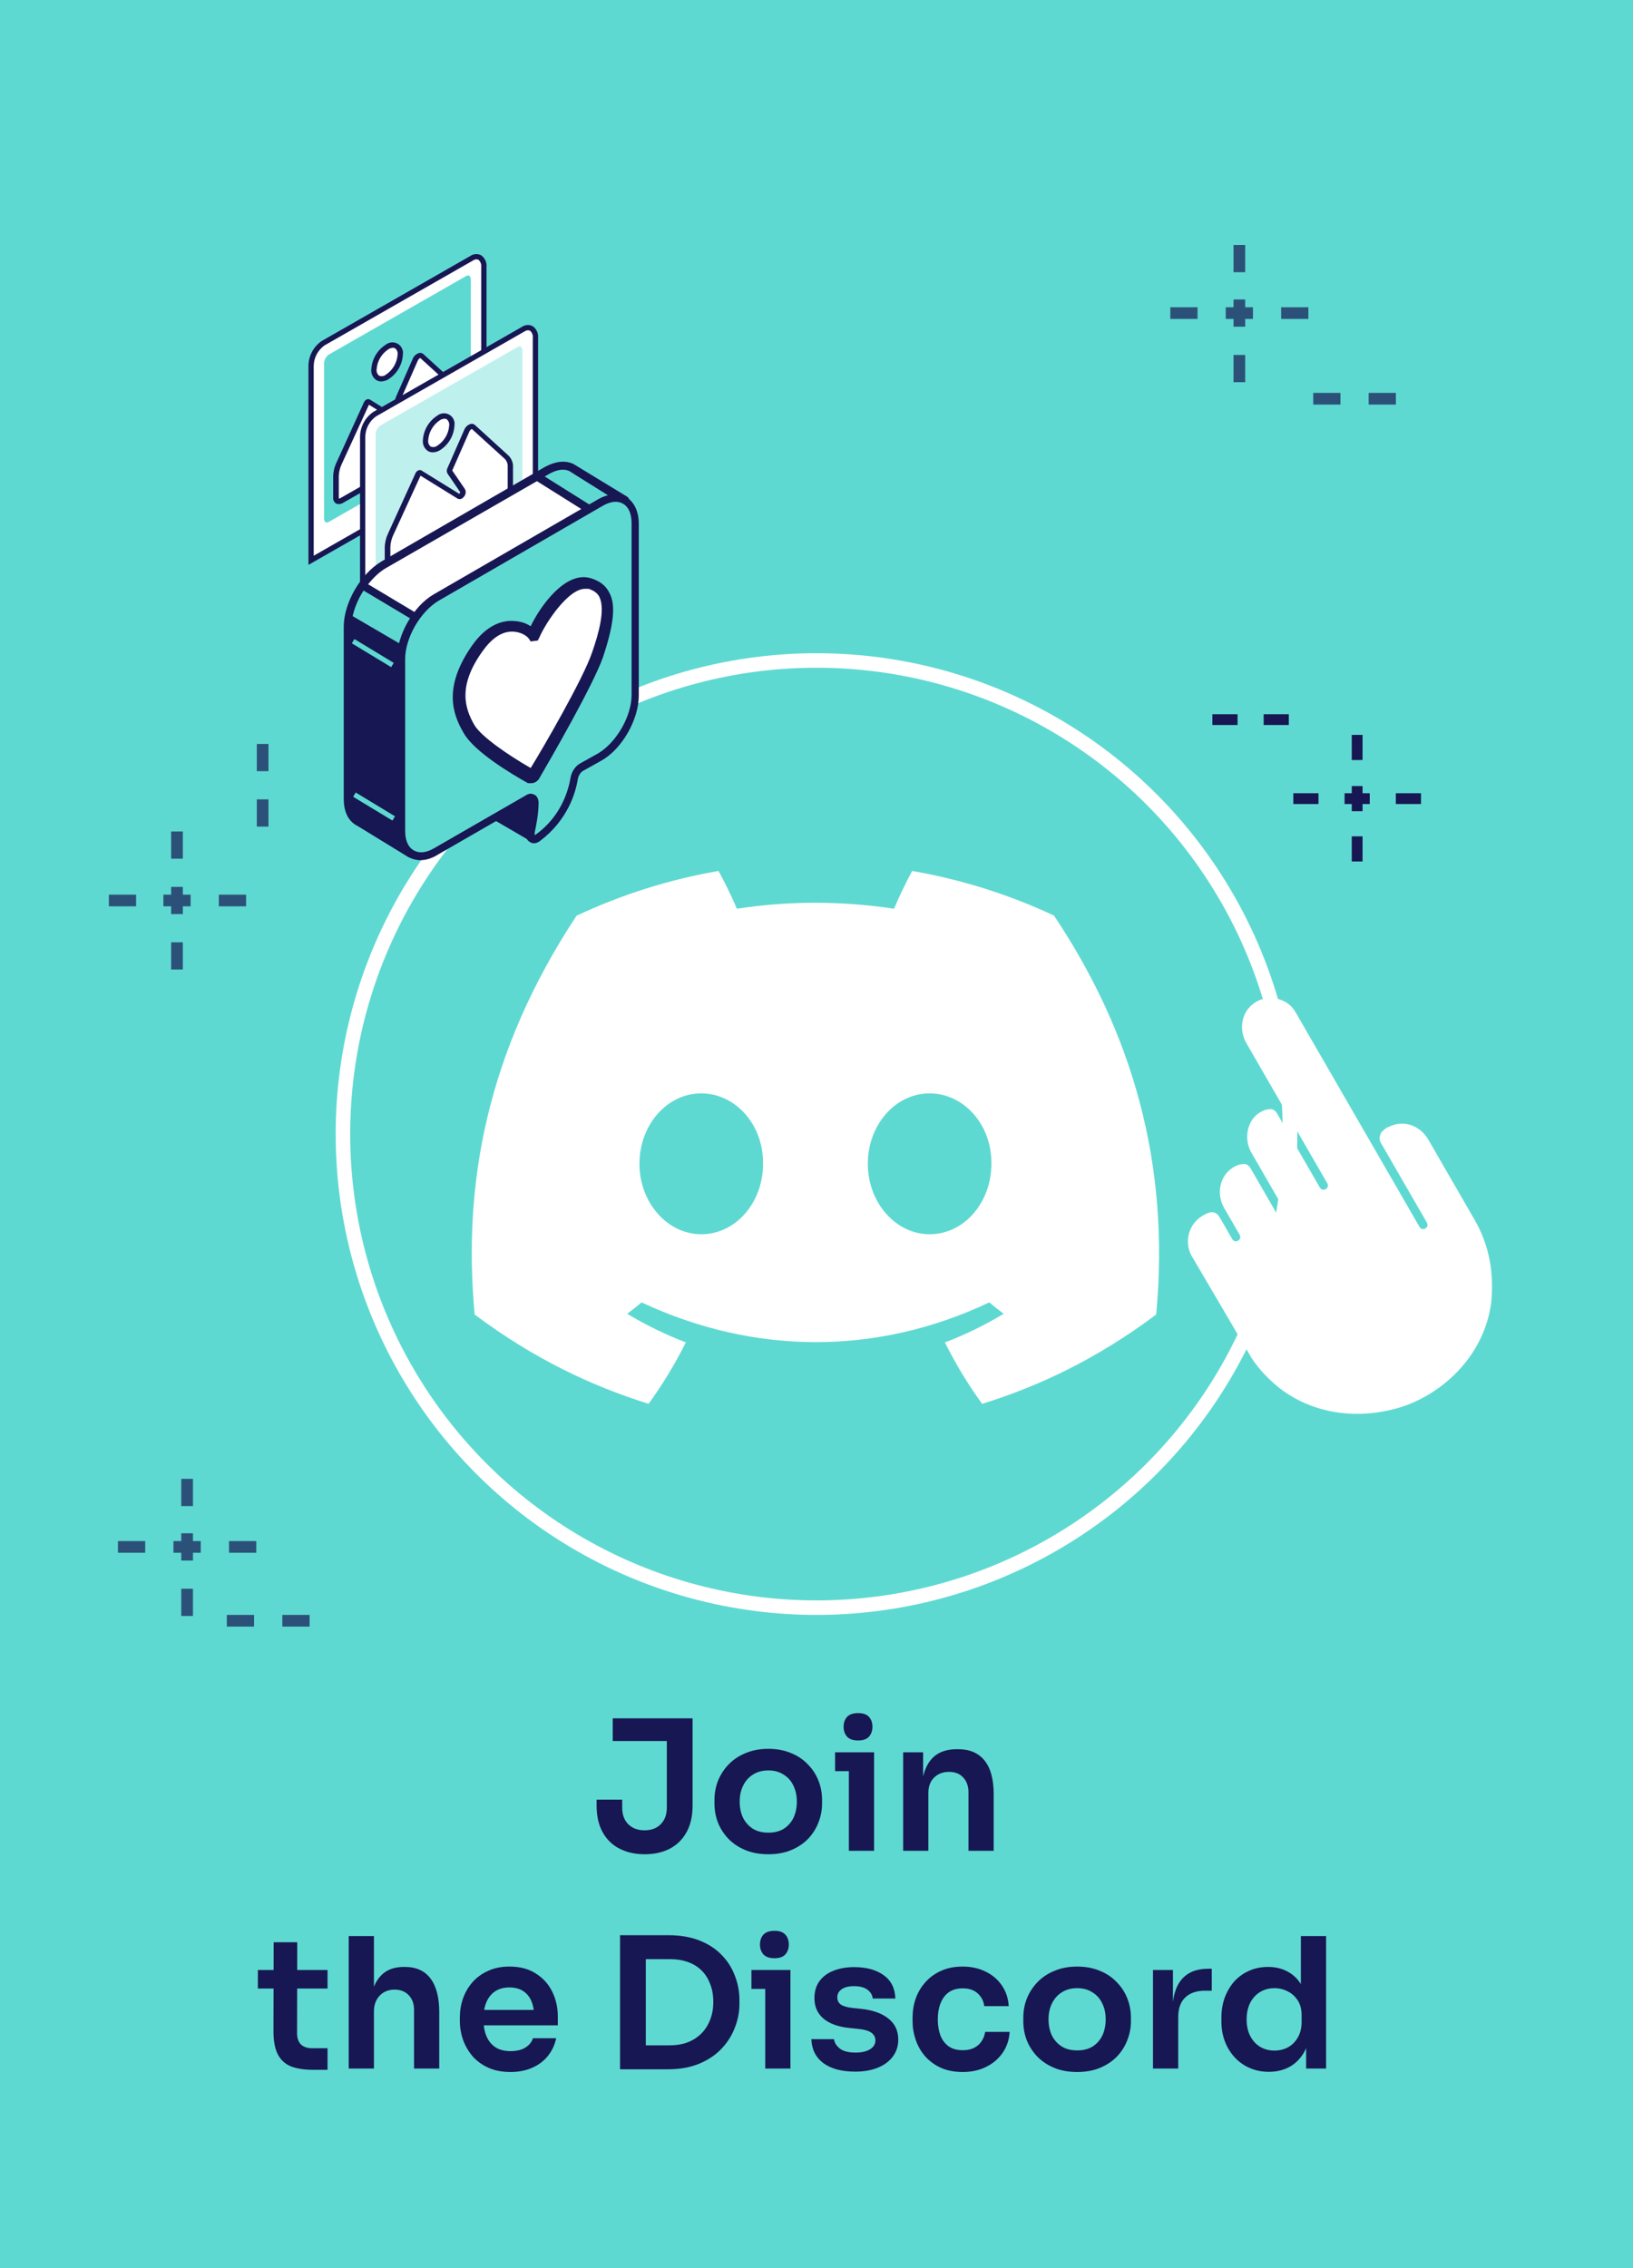 <svg width="180" height="250" viewBox="0 0 180 250" fill="none" xmlns="http://www.w3.org/2000/svg">
<rect x="0" y="0" width="180" height="250" fill="#808080" stroke="none"/>
<g clip-path="url(#clip0_2520_870)">
<rect width="250" height="180" transform="translate(180 1.52588e-05) rotate(90)" fill="#5ED9D1"/>
<path d="M116.178 100.919C111.274 98.621 106.03 96.951 100.548 96C99.875 97.219 99.088 98.859 98.546 100.163C92.718 99.286 86.944 99.286 81.223 100.163C80.681 98.859 79.876 97.219 79.197 96C73.709 96.951 68.459 98.627 63.554 100.931C53.663 115.902 50.981 130.501 52.322 144.893C58.883 149.8 65.241 152.781 71.492 154.731C73.035 152.604 74.412 150.343 75.597 147.959C73.339 147.1 71.176 146.039 69.132 144.808C69.674 144.405 70.205 143.985 70.717 143.552C83.183 149.392 96.728 149.392 109.045 143.552C109.564 143.985 110.094 144.405 110.63 144.808C108.581 146.045 106.412 147.106 104.153 147.965C105.339 150.343 106.709 152.61 108.259 154.737C114.516 152.787 120.88 149.806 127.441 144.893C129.014 128.209 124.753 113.744 116.178 100.919ZM77.296 136.042C73.554 136.042 70.485 132.543 70.485 128.282C70.485 124.022 73.488 120.517 77.296 120.517C81.104 120.517 84.173 124.016 84.107 128.282C84.113 132.543 81.104 136.042 77.296 136.042ZM102.467 136.042C98.725 136.042 95.656 132.543 95.656 128.282C95.656 124.022 98.659 120.517 102.467 120.517C106.274 120.517 109.343 124.016 109.278 128.282C109.278 132.543 106.274 136.042 102.467 136.042Z" fill="white"/>
<g opacity="0.7">
<path d="M27.127 98.611L27.127 99.897L24.123 99.897L24.123 98.611L27.127 98.611ZM21.012 98.611L21.012 99.897L18.008 99.897L18.008 98.611L21.012 98.611ZM15.004 98.611L15.004 99.897L12 99.897L12 98.611L15.004 98.611Z" fill="#171753"/>
<path d="M20.153 91.645L20.153 94.646L18.866 94.646L18.866 91.645L20.153 91.645ZM20.153 97.754L20.153 100.754L18.866 100.754L18.866 97.754L20.153 97.754ZM20.153 103.862L20.153 106.863L18.866 106.863L18.866 103.862L20.153 103.862Z" fill="#171753"/>
<path d="M29.594 82L29.594 85.001L28.307 85.001L28.307 82L29.594 82ZM29.594 88.109L29.594 91.109L28.307 91.109L28.307 88.109L29.594 88.109Z" fill="#171753"/>
</g>
<g opacity="0.7">
<path d="M21.269 178.118L19.98 178.118L19.98 175.116L21.269 175.116L21.269 178.118ZM21.269 172.007L19.98 172.007L19.98 169.004L21.269 169.004L21.269 172.007ZM21.269 166.002L19.98 166.002L19.98 163L21.269 163L21.269 166.002Z" fill="#171753"/>
<path d="M28.249 171.149L25.242 171.149L25.242 169.862L28.249 169.862L28.249 171.149ZM22.128 171.149L19.121 171.149L19.121 169.862L22.128 169.862L22.128 171.149ZM16.007 171.149L13 171.149L13 169.862L16.007 169.862L16.007 171.149Z" fill="#171753"/>
<path d="M34.128 179.287L31.121 179.287L31.121 178L34.128 178L34.128 179.287ZM28.007 179.287L25 179.287L25 178L28.007 178L28.007 179.287Z" fill="#171753"/>
</g>
<g opacity="0.7">
<path d="M137.252 42.127L135.966 42.127V39.123L137.252 39.123V42.127ZM137.252 36.011L135.966 36.011V33.008L137.252 33.008V36.011ZM137.252 30.004L135.966 30.004V27L137.252 27V30.004Z" fill="#171753"/>
<path d="M144.218 35.153L141.217 35.153V33.866L144.218 33.866V35.153ZM138.109 35.153L135.109 35.153V33.866L138.109 33.866V35.153ZM132.001 35.153L129 35.153V33.866L132.001 33.866V35.153Z" fill="#171753"/>
<path d="M153.863 44.594L150.862 44.594V43.307L153.863 43.307V44.594ZM147.754 44.594L144.754 44.594V43.307L147.754 43.307V44.594Z" fill="#171753"/>
</g>
<path d="M133.637 78.724L136.412 78.724L136.412 79.912L133.637 79.912L133.637 78.724ZM139.287 78.724L142.062 78.724L142.062 79.912L139.287 79.912L139.287 78.724Z" fill="#171753"/>
<path d="M142.557 87.433L145.333 87.433L145.333 88.621L142.557 88.621L142.557 87.433ZM148.207 87.433L150.982 87.433L150.982 88.621L148.207 88.621L148.207 87.433ZM153.857 87.433L156.632 87.433L156.632 88.621L153.857 88.621L153.857 87.433Z" fill="#171753"/>
<circle cx="90" cy="125" r="52.2" stroke="white" stroke-width="1.6"/>
<g clip-path="url(#clip1_2520_870)">
<path d="M53.331 50.873V29.429C53.331 28.473 52.747 28.03 52.02 28.423L35.586 37.834C35.186 38.118 34.859 38.491 34.631 38.922C34.404 39.354 34.281 39.833 34.274 40.32V61.758L53.331 50.873Z" fill="white"/>
<path d="M34 62.262L53.626 51.039V29.429C53.651 29.18 53.608 28.928 53.502 28.7C53.397 28.472 53.233 28.276 53.027 28.131C52.846 28.038 52.644 27.995 52.441 28.006C52.237 28.018 52.041 28.083 51.873 28.196L35.458 37.587C35.013 37.894 34.648 38.303 34.394 38.778C34.141 39.254 34.005 39.782 34 40.32V62.262ZM53.042 50.687L34.579 61.255V40.32C34.587 39.883 34.697 39.455 34.9 39.067C35.103 38.68 35.393 38.344 35.748 38.085L52.168 28.695C52.248 28.637 52.343 28.602 52.441 28.59C52.54 28.579 52.64 28.592 52.732 28.629C52.846 28.727 52.934 28.851 52.988 28.991C53.042 29.13 53.061 29.281 53.042 29.429V50.687Z" fill="#171753"/>
<path d="M36.231 57.531L51.39 48.865C51.548 48.748 51.676 48.596 51.764 48.421C51.852 48.246 51.898 48.054 51.898 47.859V30.818C51.898 30.431 51.66 30.255 51.39 30.421L36.231 39.087C36.073 39.204 35.945 39.356 35.856 39.53C35.768 39.705 35.722 39.898 35.723 40.093V57.139C35.708 57.516 35.941 57.697 36.231 57.531Z" fill="#5ED9D1"/>
<path d="M37.395 51.074L40.444 44.441C40.505 44.316 40.622 44.235 40.693 44.275L44.911 46.887C45.134 47.028 45.51 46.495 45.353 46.263L43.94 44.205C43.913 44.152 43.899 44.093 43.899 44.034C43.899 43.974 43.913 43.916 43.94 43.863L45.79 39.656C45.953 39.278 46.298 39.057 46.496 39.223C47.325 39.983 49.337 41.819 50.186 42.584C50.324 42.729 50.429 42.9 50.497 43.087C50.564 43.274 50.592 43.473 50.577 43.672V47.134C50.567 47.335 50.509 47.531 50.409 47.706C50.308 47.88 50.167 48.029 49.998 48.14L37.649 55.186C37.324 55.367 37.064 55.216 37.064 54.849V52.499C37.074 52.006 37.187 51.522 37.395 51.074Z" fill="white"/>
<path d="M37.374 55.558C37.518 55.557 37.658 55.517 37.781 55.443L50.13 48.397C50.345 48.263 50.524 48.08 50.651 47.862C50.779 47.645 50.851 47.4 50.862 47.149V43.687C50.876 43.447 50.837 43.207 50.75 42.983C50.662 42.759 50.527 42.556 50.353 42.388C49.5 41.618 47.492 39.786 46.664 39.026C46.601 38.969 46.525 38.929 46.443 38.909C46.36 38.889 46.274 38.889 46.191 38.911C46.033 38.959 45.888 39.041 45.766 39.153C45.645 39.265 45.55 39.402 45.49 39.555L43.64 43.767C43.59 43.862 43.563 43.967 43.563 44.074C43.563 44.181 43.59 44.286 43.64 44.381L45.048 46.439C45.022 46.504 44.984 46.564 44.936 46.615L40.784 44.049C40.737 44.02 40.684 44.001 40.628 43.995C40.573 43.989 40.517 43.995 40.464 44.014C40.387 44.04 40.316 44.083 40.257 44.138C40.197 44.194 40.15 44.261 40.118 44.336L37.095 50.974C36.861 51.458 36.735 51.987 36.724 52.524V54.874C36.715 54.997 36.741 55.12 36.797 55.23C36.853 55.339 36.939 55.432 37.044 55.498C37.146 55.55 37.261 55.571 37.374 55.558ZM46.318 39.454C47.162 40.224 49.139 42.031 49.982 42.786C50.088 42.905 50.169 43.044 50.219 43.194C50.27 43.344 50.289 43.503 50.277 43.661V47.124C50.265 47.273 50.22 47.418 50.144 47.548C50.069 47.677 49.965 47.789 49.84 47.874L37.491 54.919C37.455 54.943 37.413 54.957 37.369 54.959C37.348 54.921 37.339 54.877 37.344 54.834V52.483C37.357 52.029 37.464 51.582 37.659 51.17L40.667 44.612L44.733 47.129C44.841 47.19 44.967 47.21 45.089 47.185C45.211 47.16 45.319 47.092 45.394 46.993C45.517 46.883 45.601 46.736 45.632 46.574C45.663 46.412 45.64 46.245 45.566 46.097L44.159 44.039C44.159 44.039 44.158 44.039 44.194 43.973L46.044 39.766C46.095 39.636 46.193 39.528 46.318 39.464V39.454Z" fill="#171753"/>
<path d="M41.216 40.727C41.216 41.643 41.867 42.016 42.67 41.558C43.091 41.285 43.442 40.918 43.694 40.486C43.945 40.054 44.091 39.57 44.118 39.072C44.118 38.156 43.468 37.783 42.67 38.241C42.247 38.513 41.895 38.88 41.642 39.312C41.39 39.744 41.244 40.229 41.216 40.727Z" fill="white"/>
<path d="M42.019 42.041C42.3 42.034 42.574 41.953 42.812 41.804C43.279 41.508 43.668 41.106 43.945 40.63C44.223 40.155 44.382 39.62 44.408 39.072C44.444 38.841 44.409 38.605 44.308 38.395C44.206 38.184 44.043 38.009 43.839 37.892C43.635 37.775 43.4 37.721 43.165 37.739C42.93 37.757 42.706 37.844 42.522 37.99C42.055 38.287 41.667 38.691 41.389 39.167C41.112 39.643 40.953 40.178 40.927 40.727C40.905 40.956 40.947 41.187 41.047 41.394C41.147 41.601 41.302 41.778 41.496 41.905C41.655 41.996 41.836 42.043 42.019 42.041ZM43.315 38.332C43.397 38.33 43.478 38.351 43.549 38.392C43.65 38.472 43.729 38.577 43.778 38.696C43.827 38.815 43.844 38.944 43.828 39.072C43.799 39.519 43.666 39.953 43.44 40.341C43.213 40.728 42.899 41.059 42.522 41.306C42.42 41.385 42.298 41.435 42.17 41.453C42.042 41.471 41.911 41.455 41.791 41.407C41.689 41.327 41.61 41.222 41.561 41.103C41.512 40.984 41.495 40.855 41.511 40.727C41.539 40.281 41.671 39.847 41.897 39.459C42.122 39.071 42.436 38.741 42.812 38.493C42.962 38.396 43.136 38.341 43.315 38.332Z" fill="#171753"/>
</g>
<g clip-path="url(#clip2_2520_870)">
<path d="M59.017 58.69V37.247C59.017 36.29 58.432 35.847 57.706 36.24L41.271 45.651C40.871 45.935 40.544 46.308 40.317 46.74C40.089 47.171 39.967 47.65 39.96 48.137V69.576L59.017 58.69Z" fill="white"/>
<path d="M39.685 70.079L59.312 58.856V37.247C59.336 36.997 59.293 36.745 59.188 36.518C59.083 36.29 58.919 36.093 58.712 35.948C58.532 35.855 58.329 35.812 58.126 35.824C57.923 35.835 57.727 35.901 57.558 36.014L41.144 45.404C40.698 45.712 40.334 46.12 40.08 46.596C39.826 47.071 39.691 47.599 39.685 48.137V70.079ZM58.727 58.504L40.265 69.073V48.137C40.273 47.701 40.383 47.272 40.585 46.885C40.788 46.497 41.078 46.161 41.434 45.903L57.853 36.512C57.934 36.455 58.028 36.419 58.127 36.407C58.225 36.396 58.325 36.409 58.417 36.446C58.532 36.544 58.62 36.668 58.674 36.808C58.728 36.947 58.746 37.098 58.727 37.247V58.504Z" fill="#171753"/>
<path d="M41.916 65.349L57.076 56.682C57.233 56.565 57.361 56.413 57.45 56.239C57.538 56.064 57.584 55.871 57.584 55.676V38.636C57.584 38.248 57.345 38.072 57.076 38.238L41.916 46.904C41.758 47.021 41.63 47.173 41.542 47.348C41.453 47.523 41.408 47.715 41.408 47.911V64.956C41.393 65.333 41.627 65.515 41.916 65.349Z" fill="#BEF0ED"/>
<path d="M43.08 58.892L46.129 52.259C46.19 52.133 46.307 52.053 46.378 52.093L50.596 54.705C50.82 54.846 51.196 54.312 51.038 54.081L49.626 52.022C49.598 51.969 49.584 51.911 49.584 51.851C49.584 51.792 49.598 51.733 49.626 51.68L51.475 47.473C51.638 47.095 51.984 46.874 52.182 47.04C53.01 47.8 55.023 49.637 55.871 50.402C56.009 50.546 56.115 50.718 56.182 50.905C56.249 51.092 56.277 51.291 56.263 51.489V54.951C56.252 55.152 56.195 55.348 56.094 55.523C55.993 55.698 55.853 55.847 55.683 55.958L43.334 63.003C43.009 63.184 42.75 63.034 42.75 62.666V60.316C42.76 59.824 42.872 59.339 43.08 58.892Z" fill="white"/>
<path d="M43.06 63.376C43.203 63.375 43.344 63.335 43.466 63.26L55.815 56.214C56.03 56.081 56.209 55.897 56.337 55.68C56.464 55.462 56.536 55.218 56.547 54.966V51.504C56.561 51.264 56.523 51.024 56.435 50.8C56.347 50.576 56.212 50.373 56.039 50.206C55.185 49.435 53.178 47.604 52.349 46.844C52.287 46.787 52.211 46.746 52.128 46.726C52.045 46.706 51.959 46.706 51.877 46.728C51.718 46.776 51.573 46.859 51.452 46.97C51.33 47.082 51.236 47.219 51.175 47.372L49.326 51.584C49.275 51.679 49.248 51.784 49.248 51.891C49.248 51.998 49.275 52.104 49.326 52.198L50.733 54.257C50.707 54.322 50.669 54.382 50.621 54.433L46.47 51.866C46.422 51.837 46.369 51.819 46.314 51.812C46.258 51.806 46.202 51.813 46.15 51.831C46.072 51.858 46.002 51.9 45.942 51.956C45.883 52.011 45.836 52.078 45.804 52.153L42.78 58.791C42.547 59.276 42.42 59.804 42.409 60.341V62.691C42.401 62.814 42.426 62.937 42.483 63.047C42.539 63.157 42.624 63.249 42.729 63.315C42.831 63.367 42.946 63.388 43.06 63.376ZM52.004 47.272C52.847 48.041 54.824 49.848 55.668 50.603C55.773 50.722 55.854 50.861 55.905 51.011C55.955 51.162 55.975 51.321 55.962 51.479V54.941C55.951 55.09 55.905 55.235 55.83 55.365C55.754 55.495 55.65 55.606 55.526 55.691L43.176 62.737C43.14 62.761 43.098 62.775 43.055 62.777C43.033 62.738 43.025 62.695 43.029 62.651V60.301C43.042 59.846 43.15 59.399 43.344 58.987L46.353 52.43L50.418 54.946C50.526 55.008 50.653 55.028 50.775 55.002C50.896 54.977 51.005 54.909 51.079 54.81C51.202 54.7 51.286 54.553 51.317 54.391C51.349 54.229 51.325 54.062 51.252 53.914L49.844 51.856C49.844 51.856 49.844 51.856 49.88 51.791L51.729 47.584C51.781 47.453 51.878 47.346 52.004 47.282V47.272Z" fill="#171753"/>
<path d="M46.902 48.545C46.902 49.461 47.552 49.833 48.355 49.375C48.777 49.102 49.127 48.735 49.379 48.303C49.631 47.871 49.776 47.387 49.803 46.889C49.803 45.973 49.153 45.601 48.355 46.059C47.932 46.331 47.58 46.697 47.328 47.129C47.075 47.561 46.929 48.046 46.902 48.545Z" fill="white"/>
<path d="M47.705 49.858C47.986 49.852 48.26 49.77 48.497 49.622C48.965 49.326 49.353 48.923 49.631 48.447C49.908 47.972 50.067 47.438 50.093 46.889C50.13 46.658 50.095 46.422 49.993 46.212C49.892 46.001 49.728 45.826 49.524 45.709C49.321 45.592 49.086 45.539 48.851 45.556C48.616 45.574 48.392 45.661 48.208 45.807C47.741 46.105 47.352 46.508 47.075 46.984C46.797 47.461 46.639 47.995 46.612 48.545C46.591 48.774 46.633 49.004 46.733 49.211C46.833 49.419 46.988 49.595 47.181 49.722C47.34 49.814 47.521 49.861 47.705 49.858ZM49.001 46.149C49.083 46.148 49.163 46.169 49.234 46.21C49.336 46.29 49.415 46.394 49.464 46.513C49.513 46.632 49.53 46.761 49.514 46.889C49.485 47.336 49.352 47.77 49.125 48.158C48.899 48.545 48.585 48.876 48.208 49.123C48.105 49.202 47.984 49.253 47.855 49.27C47.727 49.288 47.596 49.272 47.476 49.224C47.374 49.144 47.295 49.039 47.247 48.921C47.198 48.802 47.18 48.672 47.196 48.545C47.224 48.098 47.356 47.664 47.582 47.276C47.808 46.889 48.121 46.558 48.497 46.31C48.648 46.214 48.821 46.158 49.001 46.149Z" fill="#171753"/>
</g>
<path d="M149 81L150.189 81L150.189 83.771L149 83.771L149 81ZM149 86.641L150.189 86.641L150.189 89.412L149 89.412L149 86.641ZM149 92.183L150.189 92.183L150.189 94.954L149 94.954L149 92.183Z" fill="#171753"/>
<path d="M42.281 62.258L60.342 51.814C61.379 51.203 62.294 51.142 63.027 51.508L63.759 51.936L68.945 55.112C68.945 55.112 69.006 55.173 68.945 55.173C68.701 55.723 66.261 60.853 66.017 61.769C65.895 62.197 65.162 66.106 64.247 70.625V72.885C64.247 74.168 63.759 75.573 63.027 76.855C62.111 81.619 61.318 85.65 61.318 85.772L58.633 92.063C58.633 92.124 58.572 92.124 58.511 92.124L52.41 88.582C52.41 88.582 52.349 88.521 52.41 88.521L52.837 87.238C52.959 86.627 53.02 85.956 53.081 85.223L45.271 93.895H45.21L39.535 90.353L39.474 90.292C38.803 89.865 38.376 89.009 38.376 87.788V69.098C38.376 66.594 40.145 63.541 42.281 62.258Z" fill="#5ED9D1"/>
<path d="M45.271 94.506C45.393 94.506 45.515 94.445 45.637 94.323L52.532 86.627C52.471 86.811 52.471 87.055 52.41 87.238L51.983 88.46C51.922 88.704 51.983 88.948 52.227 89.071L58.511 92.735L58.756 92.674C58.878 92.613 59 92.552 59.061 92.369L61.745 85.956C61.745 85.834 62.539 81.802 63.454 77.038C64.247 75.634 64.674 74.229 64.674 72.946V70.687C66.017 63.785 66.383 62.075 66.383 61.892C66.566 61.159 68.274 57.433 69.312 55.356C69.434 55.112 69.312 54.868 69.129 54.746L63.21 51.142C62.295 50.715 61.257 50.837 60.098 51.447L42.037 61.892C39.779 63.235 37.888 66.411 37.888 69.099V88.032C37.888 89.376 38.315 90.353 39.169 90.903C39.23 90.964 39.23 90.964 39.291 90.964L44.966 94.445C45.088 94.506 45.149 94.506 45.271 94.506ZM53.569 84.184L45.149 93.529L39.718 90.17L39.413 90.475L39.657 90.109C39.047 89.742 38.742 89.01 38.742 87.971V69.099C38.742 66.778 40.45 63.846 42.464 62.685L60.525 52.241C61.379 51.753 62.173 51.631 62.783 51.936L63.454 52.364L68.335 55.417C67.664 56.822 65.712 60.914 65.528 61.83C65.468 62.197 64.857 65.19 63.759 70.748V70.87V73.13C63.759 74.29 63.332 75.634 62.6 76.855L62.539 76.916V77.038C61.684 81.558 60.891 85.467 60.83 85.895L58.328 91.758L52.837 88.582L53.203 87.483C53.325 86.811 53.447 86.078 53.447 85.467L53.569 84.184Z" fill="#171753"/>
<path d="M42.342 62.258L59.244 52.547L67.725 57.861L49.603 67.389L45.82 67.999L39.962 64.518C40.633 63.602 41.427 62.808 42.342 62.258Z" fill="white"/>
<path d="M45.759 68.488L49.847 67.816L68.641 57.922L59.305 52.058L42.159 61.953C41.244 62.502 40.389 63.296 39.657 64.335L39.413 64.701L45.759 68.488ZM49.481 67.022L45.881 67.572L40.572 64.396C41.183 63.663 41.793 63.052 42.525 62.624L59.183 53.035L66.871 57.861L49.481 67.022Z" fill="#171753"/>
<path d="M44.355 71.114C44.355 71.114 51.678 72.824 52.105 73.007C52.471 73.129 59.671 78.932 62.112 81.619C61.623 84.123 61.318 85.834 61.257 85.894L58.573 92.185C58.573 92.246 58.511 92.246 58.45 92.246L52.349 88.704C52.349 88.704 52.288 88.643 52.349 88.643L52.776 87.36C52.898 86.75 52.959 86.078 53.02 85.345L45.21 94.018H45.149L39.474 90.475L39.413 90.414C38.742 89.987 38.315 89.132 38.315 87.91V69.099C38.315 68.61 38.376 68.182 38.498 67.694L44.355 71.114Z" fill="#171753"/>
<path d="M39.068 70.439L43.401 73.064L43.117 73.534L38.783 70.909L39.068 70.439Z" fill="#5ED9D1"/>
<path d="M39.209 87.353L43.542 89.977L43.258 90.447L38.925 87.823L39.209 87.353Z" fill="#5ED9D1"/>
<path d="M48.078 65.861L66.139 55.417C68.274 54.196 70.044 55.173 70.044 57.677V76.611C70.044 79.115 68.274 82.108 66.139 83.39L64.064 84.551C63.698 84.795 63.393 85.223 63.271 85.711C63.027 87.116 62.234 90.109 59.305 92.308C58.756 92.735 58.267 92.369 58.45 91.636C58.634 90.72 58.878 89.559 58.878 88.46C58.878 87.971 58.512 87.788 58.084 88.032L48.017 93.835C45.881 95.056 44.111 94.079 44.111 91.575V72.641C44.172 70.137 45.881 67.144 48.078 65.861Z" fill="#5ED9D1"/>
<path d="M46.308 94.812C46.918 94.812 47.589 94.628 48.261 94.201L58.328 88.399C58.389 88.338 58.45 88.338 58.45 88.338C58.45 88.338 58.45 88.399 58.45 88.46C58.45 89.559 58.206 90.781 58.023 91.575C57.901 92.124 58.023 92.613 58.389 92.796C58.694 93.04 59.183 92.979 59.549 92.674C62.539 90.414 63.454 87.421 63.698 85.833C63.759 85.528 64.003 85.1 64.247 84.978L66.322 83.818C68.579 82.535 70.41 79.298 70.41 76.672V57.738C70.41 56.395 69.922 55.356 69.067 54.806C68.213 54.318 67.054 54.379 65.894 55.051L47.833 65.495C45.576 66.778 43.745 70.015 43.745 72.641V91.575C43.745 92.918 44.233 93.957 45.088 94.506C45.454 94.689 45.881 94.812 46.308 94.812ZM58.511 87.483C58.328 87.483 58.145 87.543 57.962 87.666L47.894 93.468C46.979 94.018 46.186 94.079 45.576 93.712C44.966 93.346 44.66 92.613 44.66 91.575V72.641C44.66 70.32 46.308 67.449 48.322 66.228L66.383 55.784C67.298 55.234 68.091 55.173 68.701 55.539C69.311 55.906 69.617 56.639 69.617 57.677V76.611C69.617 78.932 67.969 81.802 65.956 83.024L63.881 84.184C63.393 84.49 63.027 85.039 62.905 85.65C62.661 87.116 61.867 89.925 59.122 91.941C58.999 92.002 58.938 92.063 58.938 92.063C58.938 92.063 58.938 91.941 58.938 91.758C59.122 90.903 59.366 89.681 59.366 88.46C59.366 88.093 59.183 87.727 58.938 87.605C58.755 87.543 58.633 87.483 58.511 87.483Z" fill="#171753"/>
<path d="M54.179 76.306C54.179 78.138 55.461 78.932 57.047 77.955C58.633 77.039 59.915 74.779 59.915 72.947C59.915 71.114 58.633 70.32 57.047 71.297C55.522 72.214 54.179 74.473 54.179 76.306Z" fill="#5ED9D1"/>
<path d="M52.597 71.484C55.251 67.749 58.101 69.224 58.789 70.108C59.477 68.437 62.425 63.622 64.981 64.309C67.732 65.096 67.143 68.339 65.865 72.172C64.784 75.317 59.968 83.573 58.887 85.342C58.789 85.538 58.592 85.636 58.494 85.538C57.216 84.85 52.794 82.295 51.713 80.329C50.435 78.069 49.845 75.415 52.597 71.484Z" fill="white"/>
<path d="M58.593 86.324C58.887 86.324 59.281 86.128 59.477 85.734C60.853 83.376 65.374 75.513 66.455 72.467C67.634 68.928 67.929 66.668 67.143 65.292C66.75 64.506 66.062 64.014 65.079 63.719C62.327 62.933 59.575 66.766 58.494 69.027C57.904 68.634 57.217 68.437 56.332 68.437C55.251 68.437 53.58 68.928 52.008 71.189C48.863 75.71 49.846 78.658 51.123 80.82C52.303 82.884 56.43 85.341 58.199 86.324C58.396 86.324 58.494 86.324 58.593 86.324ZM64.489 64.899C64.588 64.899 64.686 64.899 64.882 64.899C65.472 65.096 65.865 65.39 66.062 65.783C66.75 67.159 65.964 69.911 65.276 71.877C64.293 74.825 59.772 82.59 58.494 84.653C55.939 83.179 53.089 81.214 52.303 79.936C51.221 78.069 50.435 75.612 53.187 71.779C54.17 70.403 55.251 69.616 56.43 69.616C57.413 69.616 58.101 70.108 58.298 70.403L58.494 70.698L59.281 70.599L59.477 70.206C60.165 68.634 62.622 64.899 64.489 64.899Z" fill="#171753"/>
<path d="M132.588 133.981C132.833 133.84 133.078 133.698 133.369 133.639C133.743 133.532 134.176 133.718 134.412 134.126L135.827 136.578C135.969 136.823 136.226 136.892 136.471 136.751C136.715 136.61 136.784 136.352 136.643 136.107L135.275 133.737L134.944 133.165C134.048 131.613 134.435 129.646 135.855 128.717C136.182 128.529 136.508 128.341 136.928 128.316C137.302 128.209 137.653 128.442 137.842 128.769L140.673 133.671C140.814 133.916 141.071 133.986 141.316 133.844C141.561 133.703 141.629 133.446 141.488 133.2L137.856 126.909C137.088 125.391 137.522 123.506 138.779 122.671C139.106 122.483 139.432 122.295 139.852 122.27C140.226 122.163 140.577 122.396 140.766 122.723L145.483 130.894C145.625 131.139 145.882 131.208 146.127 131.067C146.372 130.926 146.44 130.668 146.299 130.423L140.779 120.863L140.732 120.781L137.383 114.98C136.487 113.428 136.873 111.461 138.294 110.532C138.981 110.027 139.903 109.93 140.757 110.09C141.611 110.251 142.362 110.798 142.786 111.534L151.466 126.568L156.467 135.229C156.608 135.474 156.866 135.543 157.11 135.402C157.355 135.261 157.424 135.003 157.282 134.758L152.187 125.934C151.999 125.607 152.055 125.139 152.286 124.787C152.565 124.517 152.763 124.294 153.136 124.187C154.651 123.422 156.5 123.988 157.444 125.622L162.539 134.447C164.143 137.225 164.708 140.276 164.364 143.634C163.779 147.894 161.134 151.599 157.22 153.859C156.405 154.33 155.542 154.719 154.633 155.026C149.874 156.576 144.811 155.904 141.091 153.039C139.894 152.096 138.813 150.977 137.977 149.717L131.291 138.325C130.524 136.807 131.039 134.875 132.588 133.981ZM152.26 128.507C152.212 128.425 152.212 128.425 152.26 128.507V128.507ZM143.121 123.978C143.074 123.896 142.993 123.943 143.121 123.978V123.978ZM140.116 130.071C140.069 129.989 139.987 130.036 140.116 130.071V130.071ZM136.639 135.347C136.591 135.265 136.51 135.312 136.639 135.347V135.347Z" fill="white"/>
<path d="M71.061 204.38C70.007 204.38 69.081 204.173 68.281 203.76C67.481 203.347 66.861 202.74 66.421 201.94C65.981 201.14 65.76 200.16 65.76 199V198.36H68.581V199.24C68.581 200.013 68.807 200.627 69.26 201.08C69.714 201.52 70.307 201.74 71.04 201.74C71.787 201.74 72.38 201.52 72.82 201.08C73.274 200.627 73.501 200.013 73.501 199.24V191.5H76.341V199C76.341 200.16 76.121 201.14 75.68 201.94C75.24 202.74 74.627 203.347 73.841 203.76C73.054 204.173 72.127 204.38 71.061 204.38ZM67.54 191.9V189.4H76.341V191.9H67.54ZM84.693 204.38C83.733 204.38 82.886 204.227 82.153 203.92C81.419 203.613 80.799 203.2 80.293 202.68C79.786 202.147 79.399 201.547 79.133 200.88C78.879 200.213 78.753 199.52 78.753 198.8V198.38C78.753 197.633 78.886 196.927 79.153 196.26C79.433 195.58 79.826 194.98 80.333 194.46C80.853 193.927 81.479 193.513 82.213 193.22C82.946 192.913 83.773 192.76 84.693 192.76C85.613 192.76 86.439 192.913 87.173 193.22C87.906 193.513 88.526 193.927 89.033 194.46C89.553 194.98 89.946 195.58 90.213 196.26C90.479 196.927 90.613 197.633 90.613 198.38V198.8C90.613 199.52 90.479 200.213 90.213 200.88C89.959 201.547 89.579 202.147 89.073 202.68C88.566 203.2 87.946 203.613 87.213 203.92C86.479 204.227 85.639 204.38 84.693 204.38ZM84.693 202C85.373 202 85.946 201.853 86.413 201.56C86.879 201.253 87.233 200.847 87.473 200.34C87.713 199.82 87.833 199.233 87.833 198.58C87.833 197.913 87.706 197.327 87.453 196.82C87.213 196.3 86.853 195.893 86.373 195.6C85.906 195.293 85.346 195.14 84.693 195.14C84.039 195.14 83.473 195.293 82.993 195.6C82.526 195.893 82.166 196.3 81.913 196.82C81.659 197.327 81.533 197.913 81.533 198.58C81.533 199.233 81.653 199.82 81.893 200.34C82.146 200.847 82.506 201.253 82.973 201.56C83.439 201.853 84.013 202 84.693 202ZM93.567 204V193.14H96.347V204H93.567ZM92.047 195.22V193.14H96.347V195.22H92.047ZM94.587 191.84C94.04 191.84 93.633 191.7 93.367 191.42C93.114 191.127 92.987 190.767 92.987 190.34C92.987 189.887 93.114 189.52 93.367 189.24C93.633 188.96 94.04 188.82 94.587 188.82C95.133 188.82 95.534 188.96 95.787 189.24C96.04 189.52 96.167 189.887 96.167 190.34C96.167 190.767 96.04 191.127 95.787 191.42C95.534 191.7 95.133 191.84 94.587 191.84ZM99.551 204V193.14H101.751V197.8H101.551C101.551 196.693 101.697 195.773 101.991 195.04C102.284 194.293 102.717 193.733 103.291 193.36C103.877 192.987 104.604 192.8 105.471 192.8H105.591C106.884 192.8 107.864 193.22 108.531 194.06C109.197 194.887 109.531 196.127 109.531 197.78V204H106.751V197.54C106.751 196.873 106.557 196.333 106.171 195.92C105.797 195.507 105.277 195.3 104.611 195.3C103.931 195.3 103.377 195.513 102.951 195.94C102.537 196.353 102.331 196.913 102.331 197.62V204H99.551ZM34.544 228.14C33.544 228.14 32.718 228.013 32.064 227.76C31.424 227.493 30.944 227.053 30.624 226.44C30.304 225.813 30.144 224.973 30.144 223.92L30.164 214.08H32.764L32.744 224.1C32.744 224.633 32.884 225.047 33.164 225.34C33.458 225.62 33.871 225.76 34.404 225.76H36.104V228.14H34.544ZM28.424 219.18V217.14H36.104V219.18H28.424ZM38.437 228V213.4H41.217V221.92H40.737C40.737 220.827 40.877 219.9 41.157 219.14C41.437 218.38 41.851 217.8 42.397 217.4C42.957 217 43.664 216.8 44.517 216.8H44.637C45.877 216.8 46.817 217.227 47.457 218.08C48.097 218.933 48.417 220.173 48.417 221.8V228H45.637V221.54C45.637 220.847 45.437 220.3 45.037 219.9C44.651 219.5 44.137 219.3 43.497 219.3C42.817 219.3 42.264 219.527 41.837 219.98C41.424 220.42 41.217 221 41.217 221.72V228H38.437ZM56.266 228.38C55.333 228.38 54.513 228.22 53.806 227.9C53.113 227.58 52.533 227.153 52.066 226.62C51.613 226.073 51.266 225.467 51.026 224.8C50.8 224.133 50.686 223.453 50.686 222.76V222.38C50.686 221.66 50.8 220.967 51.026 220.3C51.266 219.62 51.613 219.02 52.066 218.5C52.533 217.967 53.106 217.547 53.786 217.24C54.466 216.92 55.253 216.76 56.146 216.76C57.319 216.76 58.3 217.02 59.086 217.54C59.886 218.047 60.486 218.72 60.886 219.56C61.286 220.387 61.486 221.28 61.486 222.24V223.24H51.866V221.54H59.746L58.886 222.38C58.886 221.687 58.786 221.093 58.586 220.6C58.386 220.107 58.08 219.727 57.666 219.46C57.266 219.193 56.76 219.06 56.146 219.06C55.533 219.06 55.013 219.2 54.586 219.48C54.16 219.76 53.833 220.167 53.606 220.7C53.393 221.22 53.286 221.847 53.286 222.58C53.286 223.26 53.393 223.867 53.606 224.4C53.819 224.92 54.146 225.333 54.586 225.64C55.026 225.933 55.586 226.08 56.266 226.08C56.946 226.08 57.499 225.947 57.926 225.68C58.353 225.4 58.626 225.06 58.746 224.66H61.306C61.146 225.407 60.84 226.06 60.386 226.62C59.933 227.18 59.353 227.613 58.646 227.92C57.953 228.227 57.16 228.38 56.266 228.38ZM70.785 228.08V225.44H73.805C74.565 225.44 75.238 225.327 75.825 225.1C76.425 224.86 76.932 224.527 77.345 224.1C77.758 223.673 78.072 223.173 78.285 222.6C78.512 222.013 78.625 221.367 78.625 220.66C78.625 219.927 78.512 219.273 78.285 218.7C78.072 218.113 77.758 217.613 77.345 217.2C76.932 216.787 76.425 216.473 75.825 216.26C75.238 216.047 74.565 215.94 73.805 215.94H70.785V213.3H73.625C74.945 213.3 76.098 213.493 77.085 213.88C78.072 214.267 78.892 214.8 79.545 215.48C80.198 216.147 80.685 216.913 81.005 217.78C81.338 218.633 81.505 219.52 81.505 220.44V220.88C81.505 221.76 81.338 222.627 81.005 223.48C80.685 224.333 80.198 225.107 79.545 225.8C78.892 226.493 78.072 227.047 77.085 227.46C76.098 227.873 74.945 228.08 73.625 228.08H70.785ZM68.345 228.08V213.3H71.185V228.08H68.345ZM84.348 228V217.14H87.128V228H84.348ZM82.828 219.22V217.14H87.128V219.22H82.828ZM85.368 215.84C84.821 215.84 84.415 215.7 84.148 215.42C83.895 215.127 83.768 214.767 83.768 214.34C83.768 213.887 83.895 213.52 84.148 213.24C84.415 212.96 84.821 212.82 85.368 212.82C85.915 212.82 86.315 212.96 86.568 213.24C86.821 213.52 86.948 213.887 86.948 214.34C86.948 214.767 86.821 215.127 86.568 215.42C86.315 215.7 85.915 215.84 85.368 215.84ZM94.272 228.34C92.779 228.34 91.605 228.027 90.752 227.4C89.912 226.76 89.472 225.88 89.432 224.76H91.932C91.972 225.133 92.179 225.473 92.552 225.78C92.925 226.087 93.512 226.24 94.312 226.24C94.979 226.24 95.505 226.12 95.892 225.88C96.292 225.64 96.492 225.313 96.492 224.9C96.492 224.54 96.339 224.253 96.032 224.04C95.739 223.827 95.232 223.687 94.512 223.62L93.552 223.52C92.339 223.387 91.405 223.04 90.752 222.48C90.099 221.92 89.772 221.173 89.772 220.24C89.772 219.493 89.959 218.867 90.332 218.36C90.705 217.853 91.219 217.473 91.872 217.22C92.539 216.953 93.299 216.82 94.152 216.82C95.485 216.82 96.565 217.113 97.392 217.7C98.219 218.287 98.652 219.147 98.692 220.28H96.192C96.165 219.907 95.979 219.587 95.632 219.32C95.285 219.053 94.785 218.92 94.132 218.92C93.545 218.92 93.092 219.033 92.772 219.26C92.452 219.487 92.292 219.78 92.292 220.14C92.292 220.487 92.419 220.753 92.672 220.94C92.939 221.127 93.365 221.253 93.952 221.32L94.912 221.42C96.192 221.553 97.192 221.907 97.912 222.48C98.645 223.053 99.012 223.827 99.012 224.8C99.012 225.52 98.812 226.147 98.412 226.68C98.025 227.2 97.479 227.607 96.772 227.9C96.065 228.193 95.232 228.34 94.272 228.34ZM106.129 228.38C105.182 228.38 104.362 228.22 103.669 227.9C102.989 227.58 102.415 227.153 101.949 226.62C101.495 226.087 101.155 225.487 100.929 224.82C100.702 224.153 100.589 223.473 100.589 222.78V222.4C100.589 221.667 100.702 220.967 100.929 220.3C101.169 219.62 101.522 219.02 101.989 218.5C102.455 217.967 103.029 217.547 103.709 217.24C104.402 216.92 105.202 216.76 106.109 216.76C107.055 216.76 107.902 216.947 108.649 217.32C109.395 217.68 109.989 218.187 110.429 218.84C110.882 219.493 111.135 220.253 111.189 221.12H108.489C108.422 220.56 108.182 220.093 107.769 219.72C107.369 219.347 106.815 219.16 106.109 219.16C105.495 219.16 104.982 219.307 104.569 219.6C104.169 219.893 103.869 220.3 103.669 220.82C103.469 221.327 103.369 221.913 103.369 222.58C103.369 223.22 103.462 223.8 103.649 224.32C103.849 224.84 104.149 225.247 104.549 225.54C104.962 225.833 105.489 225.98 106.129 225.98C106.609 225.98 107.022 225.893 107.369 225.72C107.715 225.547 107.989 225.307 108.189 225C108.402 224.693 108.535 224.347 108.589 223.96H111.289C111.235 224.84 110.975 225.613 110.509 226.28C110.055 226.933 109.449 227.447 108.689 227.82C107.942 228.193 107.089 228.38 106.129 228.38ZM118.736 228.38C117.776 228.38 116.929 228.227 116.196 227.92C115.462 227.613 114.842 227.2 114.336 226.68C113.829 226.147 113.442 225.547 113.176 224.88C112.922 224.213 112.796 223.52 112.796 222.8V222.38C112.796 221.633 112.929 220.927 113.196 220.26C113.476 219.58 113.869 218.98 114.376 218.46C114.896 217.927 115.522 217.513 116.256 217.22C116.989 216.913 117.816 216.76 118.736 216.76C119.656 216.76 120.482 216.913 121.216 217.22C121.949 217.513 122.569 217.927 123.076 218.46C123.596 218.98 123.989 219.58 124.256 220.26C124.522 220.927 124.656 221.633 124.656 222.38V222.8C124.656 223.52 124.522 224.213 124.256 224.88C124.002 225.547 123.622 226.147 123.116 226.68C122.609 227.2 121.989 227.613 121.256 227.92C120.522 228.227 119.682 228.38 118.736 228.38ZM118.736 226C119.416 226 119.989 225.853 120.456 225.56C120.922 225.253 121.276 224.847 121.516 224.34C121.756 223.82 121.876 223.233 121.876 222.58C121.876 221.913 121.749 221.327 121.496 220.82C121.256 220.3 120.896 219.893 120.416 219.6C119.949 219.293 119.389 219.14 118.736 219.14C118.082 219.14 117.516 219.293 117.036 219.6C116.569 219.893 116.209 220.3 115.956 220.82C115.702 221.327 115.576 221.913 115.576 222.58C115.576 223.233 115.696 223.82 115.936 224.34C116.189 224.847 116.549 225.253 117.016 225.56C117.482 225.853 118.056 226 118.736 226ZM127.09 228V217.14H129.29V221.74H129.23C129.23 220.18 129.563 219 130.23 218.2C130.896 217.4 131.876 217 133.17 217H133.57V219.42H132.81C131.876 219.42 131.15 219.673 130.63 220.18C130.123 220.673 129.87 221.393 129.87 222.34V228H127.09ZM139.851 228.36C139.091 228.36 138.391 228.22 137.751 227.94C137.111 227.66 136.558 227.267 136.091 226.76C135.625 226.253 135.265 225.667 135.011 225C134.758 224.32 134.631 223.587 134.631 222.8V222.38C134.631 221.607 134.751 220.88 134.991 220.2C135.245 219.52 135.591 218.927 136.031 218.42C136.485 217.913 137.025 217.52 137.651 217.24C138.291 216.947 138.998 216.8 139.771 216.8C140.625 216.8 141.371 216.987 142.011 217.36C142.665 217.72 143.185 218.267 143.571 219C143.958 219.733 144.171 220.653 144.211 221.76L143.391 220.8V213.4H146.171V228H143.971V223.38H144.451C144.411 224.487 144.185 225.413 143.771 226.16C143.358 226.893 142.811 227.447 142.131 227.82C141.465 228.18 140.705 228.36 139.851 228.36ZM140.471 226.02C141.018 226.02 141.518 225.9 141.971 225.66C142.425 225.407 142.785 225.047 143.051 224.58C143.331 224.1 143.471 223.54 143.471 222.9V222.1C143.471 221.46 143.331 220.927 143.051 220.5C142.771 220.06 142.405 219.727 141.951 219.5C141.498 219.26 141.005 219.14 140.471 219.14C139.871 219.14 139.338 219.287 138.871 219.58C138.418 219.86 138.058 220.26 137.791 220.78C137.538 221.3 137.411 221.907 137.411 222.6C137.411 223.293 137.545 223.9 137.811 224.42C138.078 224.927 138.438 225.32 138.891 225.6C139.358 225.88 139.885 226.02 140.471 226.02Z" fill="#171753"/>
</g>
<defs>
<clipPath id="clip0_2520_870">
<rect width="250" height="180" fill="white" transform="translate(180 1.52588e-05) rotate(90)"/>
</clipPath>
<clipPath id="clip1_2520_870">
<rect width="19.626" height="34.257" fill="white" transform="matrix(-1 0 0 1 53.626 28)"/>
</clipPath>
<clipPath id="clip2_2520_870">
<rect width="19.626" height="34.257" fill="white" transform="matrix(-1 0 0 1 59.312 35.817)"/>
</clipPath>
</defs>
</svg>
